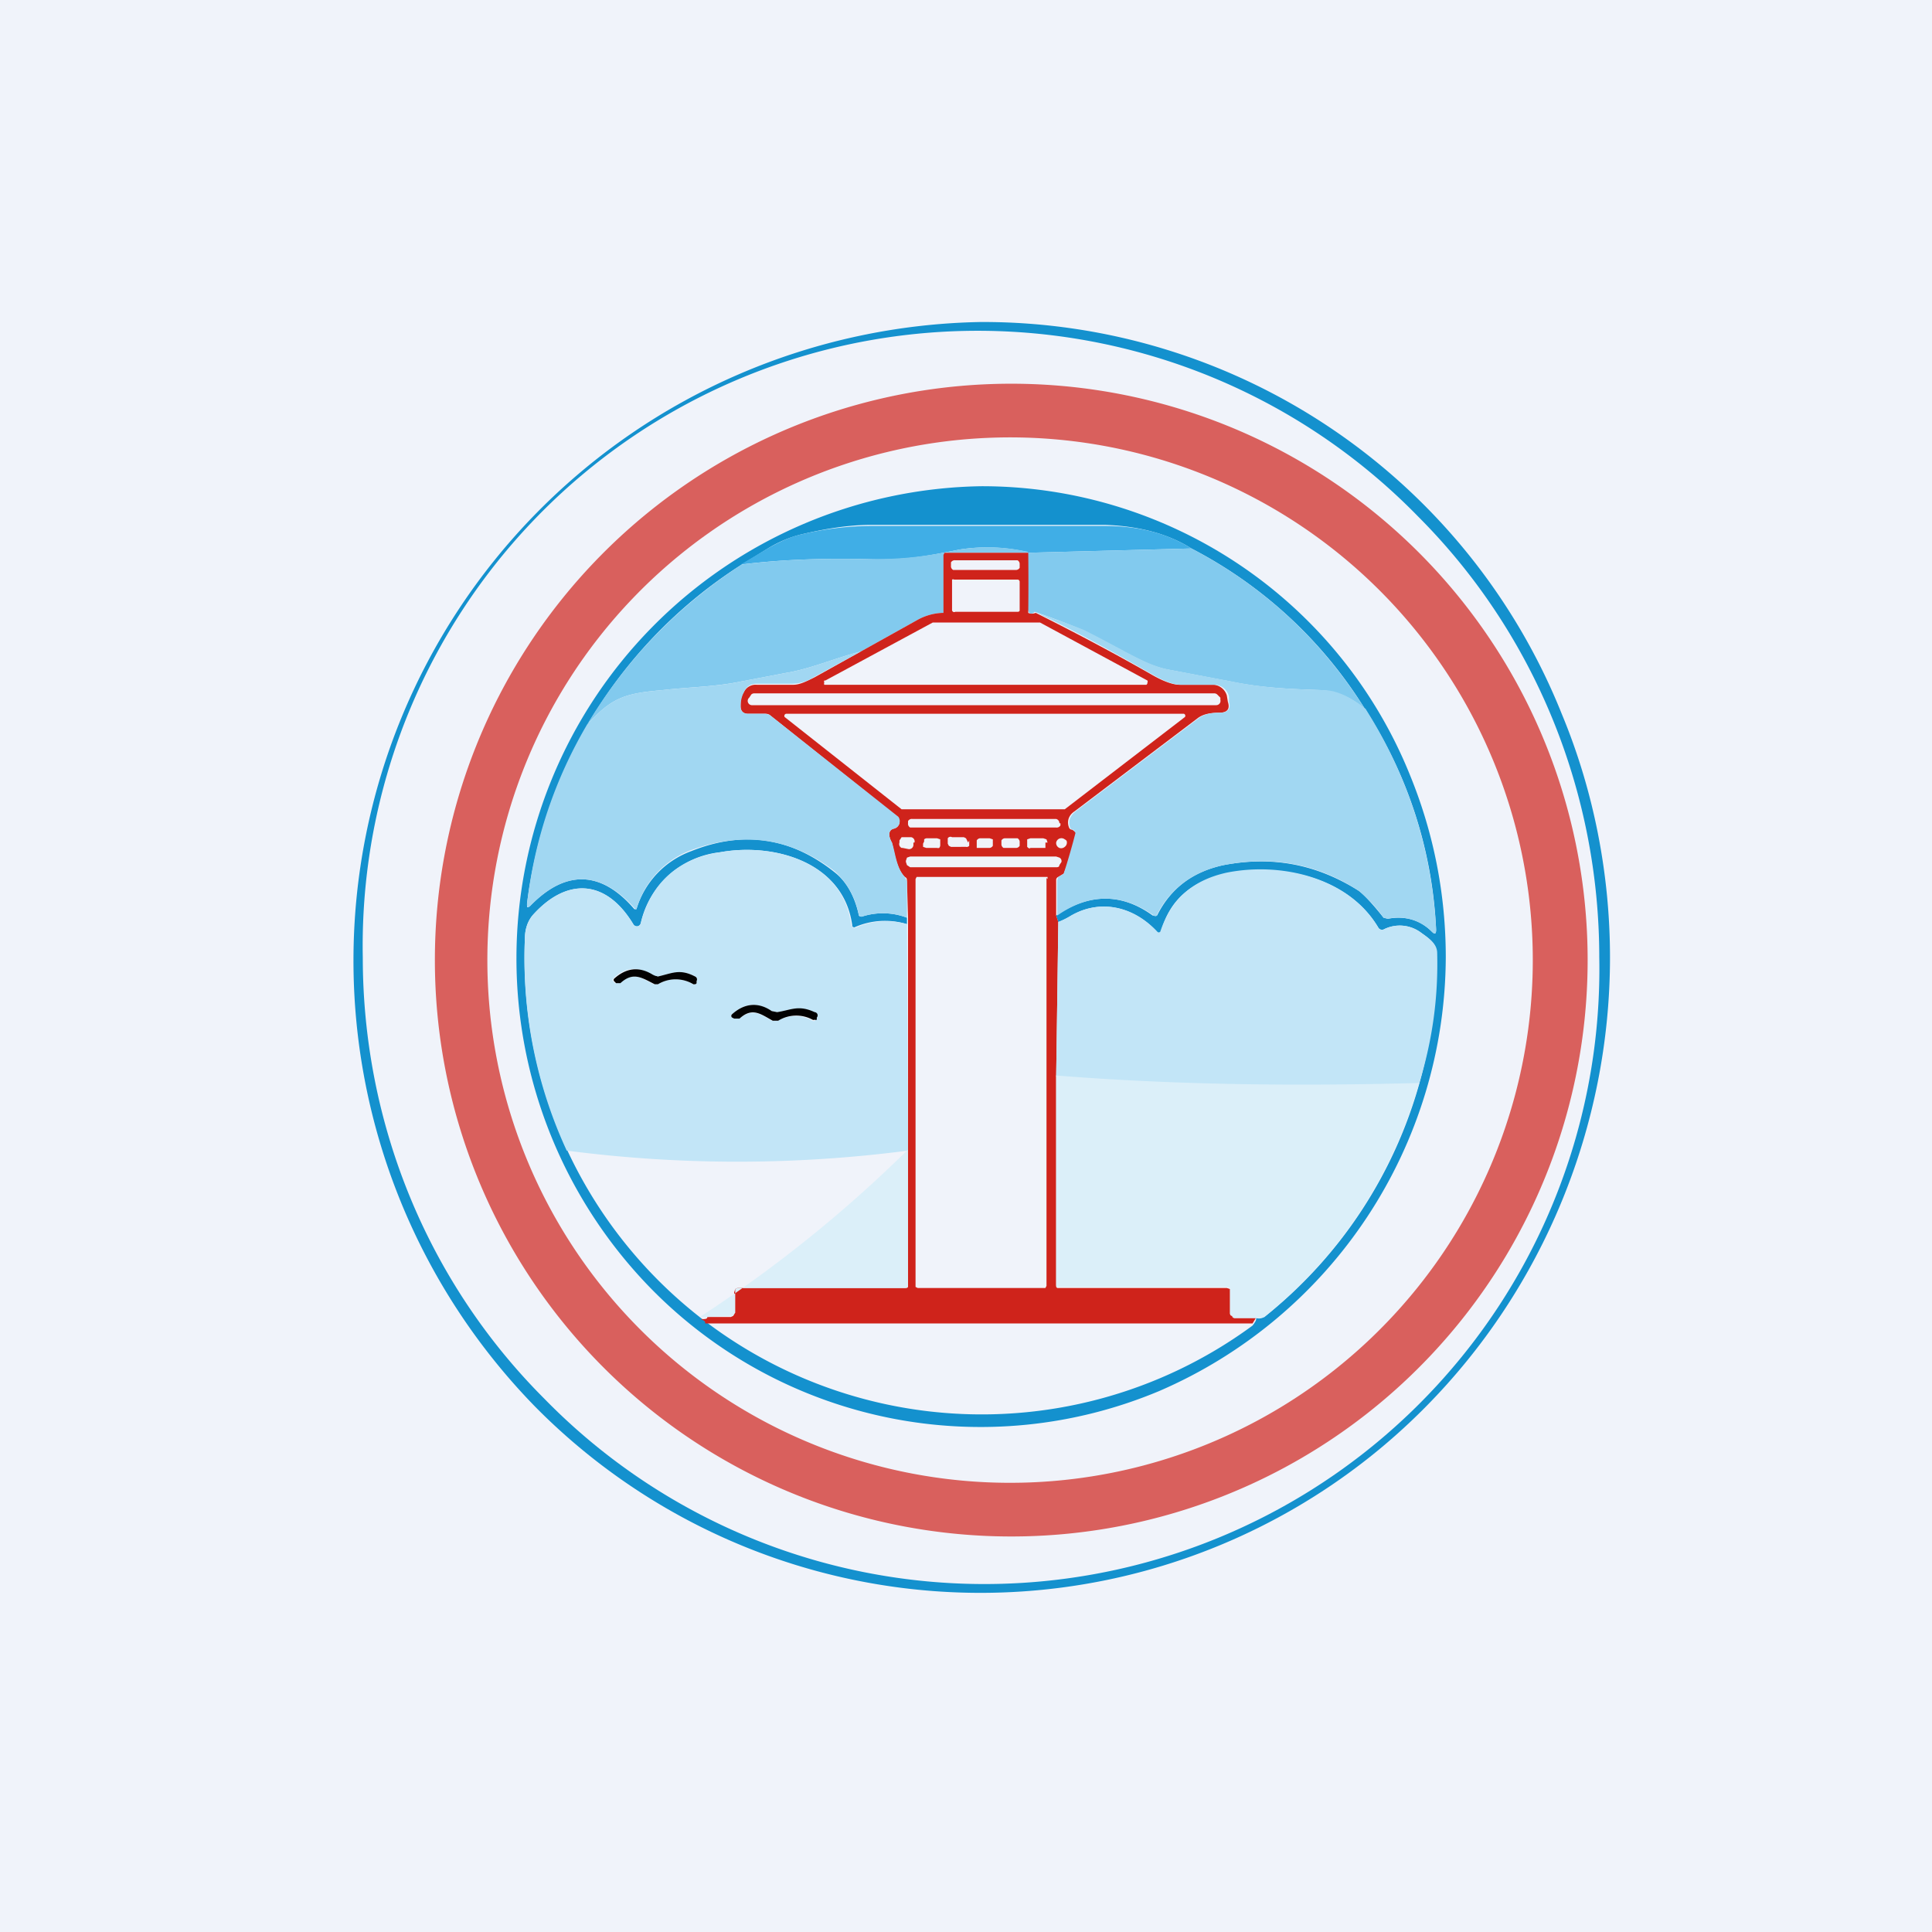 <!-- by TradingView --><svg width="18" height="18" viewBox="0 0 18 18" xmlns="http://www.w3.org/2000/svg"><path fill="#F0F3FA" d="M0 0h18v18H0z"/><path d="M15 8.92c0 1.57-.62 3.08-1.72 4.19a5.83 5.83 0 0 1-8.29 0A5.95 5.95 0 0 1 9.14 3a5.81 5.81 0 0 1 5.41 3.65c.3.72.45 1.5.45 2.27Zm-.1 0c0-1.54-.6-3.02-1.69-4.11a5.73 5.73 0 0 0-9.83 4.11c0 1.54.6 3.02 1.69 4.11a5.73 5.73 0 0 0 9.83-4.11Z" fill="#1491CE"/><path d="M13.47 8.92a4.42 4.42 0 0 1-2.67 4.04 4.3 4.3 0 0 1-4.73-.95 4.4 4.4 0 0 1 3.07-7.48 4.3 4.3 0 0 1 4 2.7c.22.54.33 1.11.33 1.69ZM6.91 5.26a4.39 4.39 0 0 0-2 3.16c0 .04 0 .04.03.02.33-.34.66-.33.97.03a.01.01 0 0 0 .01 0 .01.01 0 0 0 .01 0 .83.83 0 0 1 .51-.54c.5-.2.94-.12 1.34.2.1.08.18.21.22.39 0 .02.02.02.03.02a.63.63 0 0 1 .42.01v.06a.7.7 0 0 0-.49.03.03.03 0 0 1-.02-.01v-.01c-.08-.59-.73-.77-1.23-.68a.85.85 0 0 0-.74.66.04.04 0 0 1-.03.03.04.04 0 0 1-.04-.02c-.26-.43-.63-.43-.94-.08-.04.05-.07.12-.07.22a4.26 4.26 0 0 0 6.78 3.6c.03-.04.04-.06.03-.07l.08-.01a4.24 4.24 0 0 0 1.6-3.4c0-.08-.07-.13-.14-.18a.33.33 0 0 0-.35-.03.04.04 0 0 1-.05-.02c-.28-.47-.9-.6-1.4-.5-.33.06-.54.24-.62.53a.02.02 0 0 1-.01.02.02.02 0 0 1-.02 0c-.22-.24-.53-.32-.81-.16a.76.76 0 0 1-.12.06l-.02-.06c.31-.21.61-.21.9 0h.04c.13-.26.34-.41.62-.47.47-.09.88 0 1.26.24.04.03.12.11.23.25l.04.01c.16-.03.3.01.41.12.03.03.04.02.04-.02a4.1 4.1 0 0 0-.66-2.05 4.14 4.14 0 0 0-1.62-1.5c-.22-.14-.5-.21-.81-.22H8.12c-.22 0-.45.04-.66.09a1.1 1.1 0 0 0-.29.12l-.26.16Z" fill="#1491CE"/><path d="m11.1 5.11-1.52.04-.01-.01h-.01a1.67 1.67 0 0 0-.62-.02c-.3.06-.5.1-.84.09-.4-.01-.8 0-1.2.05l.27-.16c.11-.06.2-.1.29-.12.21-.05.44-.08.66-.08h2.17c.32 0 .59.07.81.21Z" fill="#40AEE6"/><path d="M9.58 5.15H8.8v.54l-.01.02h-.01a.52.52 0 0 0-.24.07l-.52.29c-.24.06-.46.16-.7.2l-.42.08c-.24.05-.47.05-.73.08-.35.03-.47.07-.7.32.36-.6.84-1.1 1.44-1.49.39-.05.79-.06 1.19-.05.34 0 .55-.03.84-.09a1.67 1.67 0 0 1 .63.02Z" fill="#82CAEE"/><path d="M11.1 5.11c.67.35 1.21.85 1.62 1.5a.7.7 0 0 0-.4-.18c-.3-.01-.56-.02-.85-.08l-.58-.11c-.22-.04-.4-.17-.8-.37a8.08 8.08 0 0 0-.45-.17c-.02.02-.04.02-.05.01l-.02-.04v-.52l1.53-.04Z" fill="#82CAEE"/><path d="M9.58 5.15a24.4 24.4 0 0 1 0 .56c.02.01.04.01.07 0 .36.18.72.37 1.07.57.12.07.21.1.27.1h.32a.14.14 0 0 1 .12.1l.01.06c.02.06 0 .1-.08.1-.1 0-.16.02-.2.05l-1.15.87c-.06.04-.07.1-.05.15a.03.03 0 0 0 .03.02l.04.03v.06a6.42 6.42 0 0 1-.12.32l-.05.03a.03.03 0 0 0-.02.03v.33l.02.06a953.15 953.15 0 0 1-.02 1.45v1.95l.01.01h1.58l.03.01v.23s0 .02.02.02l.02.02h.2l-.03.05h-5.1c0-.02 0-.02-.04-.04.04 0 .06 0 .06-.02h.22l.02-.01.01-.02v-.2l.01-.03.02-.01h1.56c.02 0 .03 0 .03-.02V8.55l-.01-.34c0-.02 0-.03-.02-.04-.08-.08-.1-.24-.12-.32-.04-.07-.03-.12.02-.13a.07.07 0 0 0 .05-.05.07.07 0 0 0-.02-.06l-1.19-.95a.07.07 0 0 0-.04-.01h-.16c-.05 0-.07-.03-.07-.07 0-.05 0-.09.03-.13a.12.12 0 0 1 .12-.07h.34c.06 0 .12-.03.2-.07l.43-.24.52-.29a.52.52 0 0 1 .24-.07h.01v-.54l.01-.02h.78Zm-.08.1a.04.04 0 0 0-.02-.03H8.9a.04.04 0 0 0-.04.02v.03a.04.04 0 0 0 .02.04H9.47a.04.04 0 0 0 .03-.02v-.04Zm0 .17a.02.02 0 0 0-.02-.02h-.59a.02.02 0 0 0-.02 0v.28a.02.02 0 0 0 .03.02h.58a.02.02 0 0 0 .02-.01v-.27Zm-1.82.92a.02.02 0 0 0 0 .02.02.02 0 0 0 0 .02h3a.02.02 0 0 0 .01-.02.02.02 0 0 0 0-.02l-1-.54h-1l-1 .54Zm3.66.13a.04.04 0 0 0-.03-.01H7.03a.04.04 0 0 0-.03.01l-.02.03a.04.04 0 0 0 .03.07h4.32a.04.04 0 0 0 .04-.05V6.5l-.03-.03Zm-.3.21a.02.02 0 0 0-.01-.03h-3.7a.02.02 0 0 0-.02.01.02.02 0 0 0 0 .02l1.09.86h1.52l1.12-.86Zm-1.17.99a.04.04 0 0 0-.03-.04H8.5a.04.04 0 0 0-.04.02v.02a.04.04 0 0 0 .02.04h1.36a.04.04 0 0 0 .04-.02v-.02Zm-1.35.18a.04.04 0 0 0-.03-.05H8.4l-.02.03v.02a.04.04 0 0 0 .02.05h.01l.05.01a.04.04 0 0 0 .05-.04v-.02Zm.24 0v-.03l-.03-.01h-.09a.04.04 0 0 0-.03.01v.02l-.01.02v.03l.03.01h.1a.04.04 0 0 0 .02 0 .04.04 0 0 0 .01-.03v-.02Zm.26 0L9 7.81l-.02-.01h-.11a.03.03 0 0 0-.04.01v.05l.01.02.02.01H9a.03.03 0 0 0 .03-.01v-.05Zm.23 0v-.03l-.03-.01h-.09a.04.04 0 0 0-.03.02v.07h.12a.04.04 0 0 0 .03-.02v-.04Zm.25 0a.04.04 0 0 0-.02-.04H9.36a.04.04 0 0 0-.03.02v.04a.04.04 0 0 0 .02.03H9.47a.04.04 0 0 0 .03-.02v-.03Zm.44 0c0-.01 0-.02-.02-.03a.05.05 0 0 0-.08.03.05.05 0 0 0 .03.05.05.05 0 0 0 .05-.01.05.05 0 0 0 .02-.04Zm-.18 0-.01-.03-.03-.01H9.6l-.03.01v.07c.01.01.02.02.03.01h.14v-.05Zm.13.17s0-.02-.02-.03l-.03-.01H8.48l-.03.01-.01.03v.01l.01.03.03.02h1.36c.01 0 .03 0 .03-.02l.02-.03Zm-.13.17v-.02H8.54l-.01.02v3.8l.02.01h1.19l.01-.02v-3.8Z" fill="#CF231B"/><path d="M12.72 6.6c.4.63.62 1.32.66 2.06 0 .04-.01.05-.04.02a.44.44 0 0 0-.41-.12l-.04-.01a1.3 1.3 0 0 0-.23-.25c-.38-.25-.8-.33-1.26-.24-.28.06-.49.21-.62.46 0 .02-.02.02-.03.01-.3-.21-.6-.21-.9 0V8.2l.01-.03.05-.03a6.39 6.39 0 0 0 .11-.38L10 7.73a.03.03 0 0 1-.03-.02c-.02-.06 0-.11.05-.15l1.15-.87c.04-.03.1-.05.2-.05.07 0 .1-.04.08-.1v-.05a.14.14 0 0 0-.05-.08.14.14 0 0 0-.08-.03h-.32c-.06 0-.15-.03-.27-.1-.35-.2-.71-.4-1.07-.57a8.1 8.1 0 0 1 .44.16c.4.2.58.33.8.37l.58.11c.29.06.55.07.85.08.12 0 .25.06.4.18ZM8.02 6.07l-.44.24a.38.38 0 0 1-.2.06h-.33c-.06 0-.1.03-.12.08a.29.29 0 0 0-.03.13c0 .04.02.07.07.07h.16l.04.01 1.2.95a.07.07 0 0 1 .01.06.07.07 0 0 1-.05.05c-.05.01-.06.06-.02.13.03.08.04.24.12.32l.02.04v.34a.63.63 0 0 0-.42-.01c-.01 0-.02 0-.03-.02a.73.73 0 0 0-.22-.4c-.4-.31-.85-.38-1.34-.2a.83.83 0 0 0-.51.55.01.01 0 0 1-.01 0c-.32-.36-.65-.37-.98-.03-.02.02-.03.02-.03-.02.07-.6.26-1.16.56-1.67.23-.25.35-.29.7-.32.26-.03.5-.03.73-.08l.42-.08c.24-.04.46-.14.7-.2Z" fill="#A1D7F2"/><path d="m8.45 8.6.01 2.12a12.3 12.3 0 0 1-3.18 0 4.26 4.26 0 0 1-.39-1.97c0-.1.03-.17.07-.22.31-.35.68-.35.94.08a.04.04 0 0 0 .04.02.04.04 0 0 0 .03-.03c.1-.38.35-.6.74-.66.5-.09 1.15.09 1.22.68a.03.03 0 0 0 .02.02.03.03 0 0 0 .03 0 .7.7 0 0 1 .47-.03Zm-2.38.48c-.13-.08-.25-.07-.36.04a.02.02 0 0 0 0 .02l.02.02h.04c.13-.11.2-.05.32.01h.04a.32.32 0 0 1 .33 0 .02.02 0 0 0 .01 0 .02.02 0 0 0 .02-.01v-.02a.03.03 0 0 0-.01-.04c-.15-.08-.22-.03-.36 0-.01 0-.03 0-.05-.02Zm1.12.34c-.14-.09-.26-.07-.37.03a.02.02 0 0 0 0 .03l.02.01h.05c.12-.1.2-.04.3.02h.06a.32.32 0 0 1 .32 0 .02.02 0 0 0 .03-.01v-.02a.03.03 0 0 0 0-.04c-.15-.08-.23-.03-.36-.01l-.05-.01ZM13.22 10.1a32.1 32.1 0 0 1-3.38-.07 953.25 953.25 0 0 0 .02-1.44.76.76 0 0 0 .12-.06c.28-.16.59-.08.8.15a.02.02 0 0 0 .03 0c.1-.3.3-.48.62-.55.5-.1 1.13.04 1.41.51a.04.04 0 0 0 .05.02.33.33 0 0 1 .35.03c.07.05.15.1.15.19.01.4-.04.8-.17 1.22Z" fill="#C2E5F7"/><path d="M6.12 9.1c.14-.03.21-.08.36 0a.03.03 0 0 1 .01.04v.02a.02.02 0 0 1-.02.01.02.02 0 0 1-.01 0 .32.32 0 0 0-.33 0H6.1c-.12-.06-.2-.12-.32-.01h-.04l-.02-.02a.02.02 0 0 1 0-.02c.11-.1.23-.12.36-.04.02.01.04.02.05.01ZM7.19 9.42l.05.01c.13-.02.2-.07.35 0a.03.03 0 0 1 .02.05v.02a.02.02 0 0 1-.02 0 .02.02 0 0 1-.02 0 .32.32 0 0 0-.32.01H7.2c-.11-.06-.19-.13-.31-.02h-.05l-.02-.01a.02.02 0 0 1 0-.03c.11-.1.24-.12.37-.03Z" fill="#030202"/><path d="M13.22 10.1c-.26.88-.74 1.6-1.44 2.17-.02.01-.04.02-.08.01h-.2s-.02 0-.02-.02l-.02-.02V12l-.03-.01H9.85a.02.02 0 0 1-.01-.02v-1.95c1.13.09 2.26.1 3.38.07ZM8.46 10.72v1.26c0 .01-.01.02-.03.02H6.87l-.02.01v.22l-.02.03h-.02l-.22.01h-.07a12.3 12.3 0 0 0 1.94-1.56Z" fill="#DBEFF9"/><path fill-rule="evenodd" d="M9.19 13.81a4.87 4.87 0 1 0 0-9.73 4.87 4.87 0 0 0 0 9.73Zm0 .5a5.37 5.37 0 1 0 0-10.73 5.37 5.37 0 0 0 0 10.73Z" fill="#CF231B" fill-opacity=".7"/></svg>